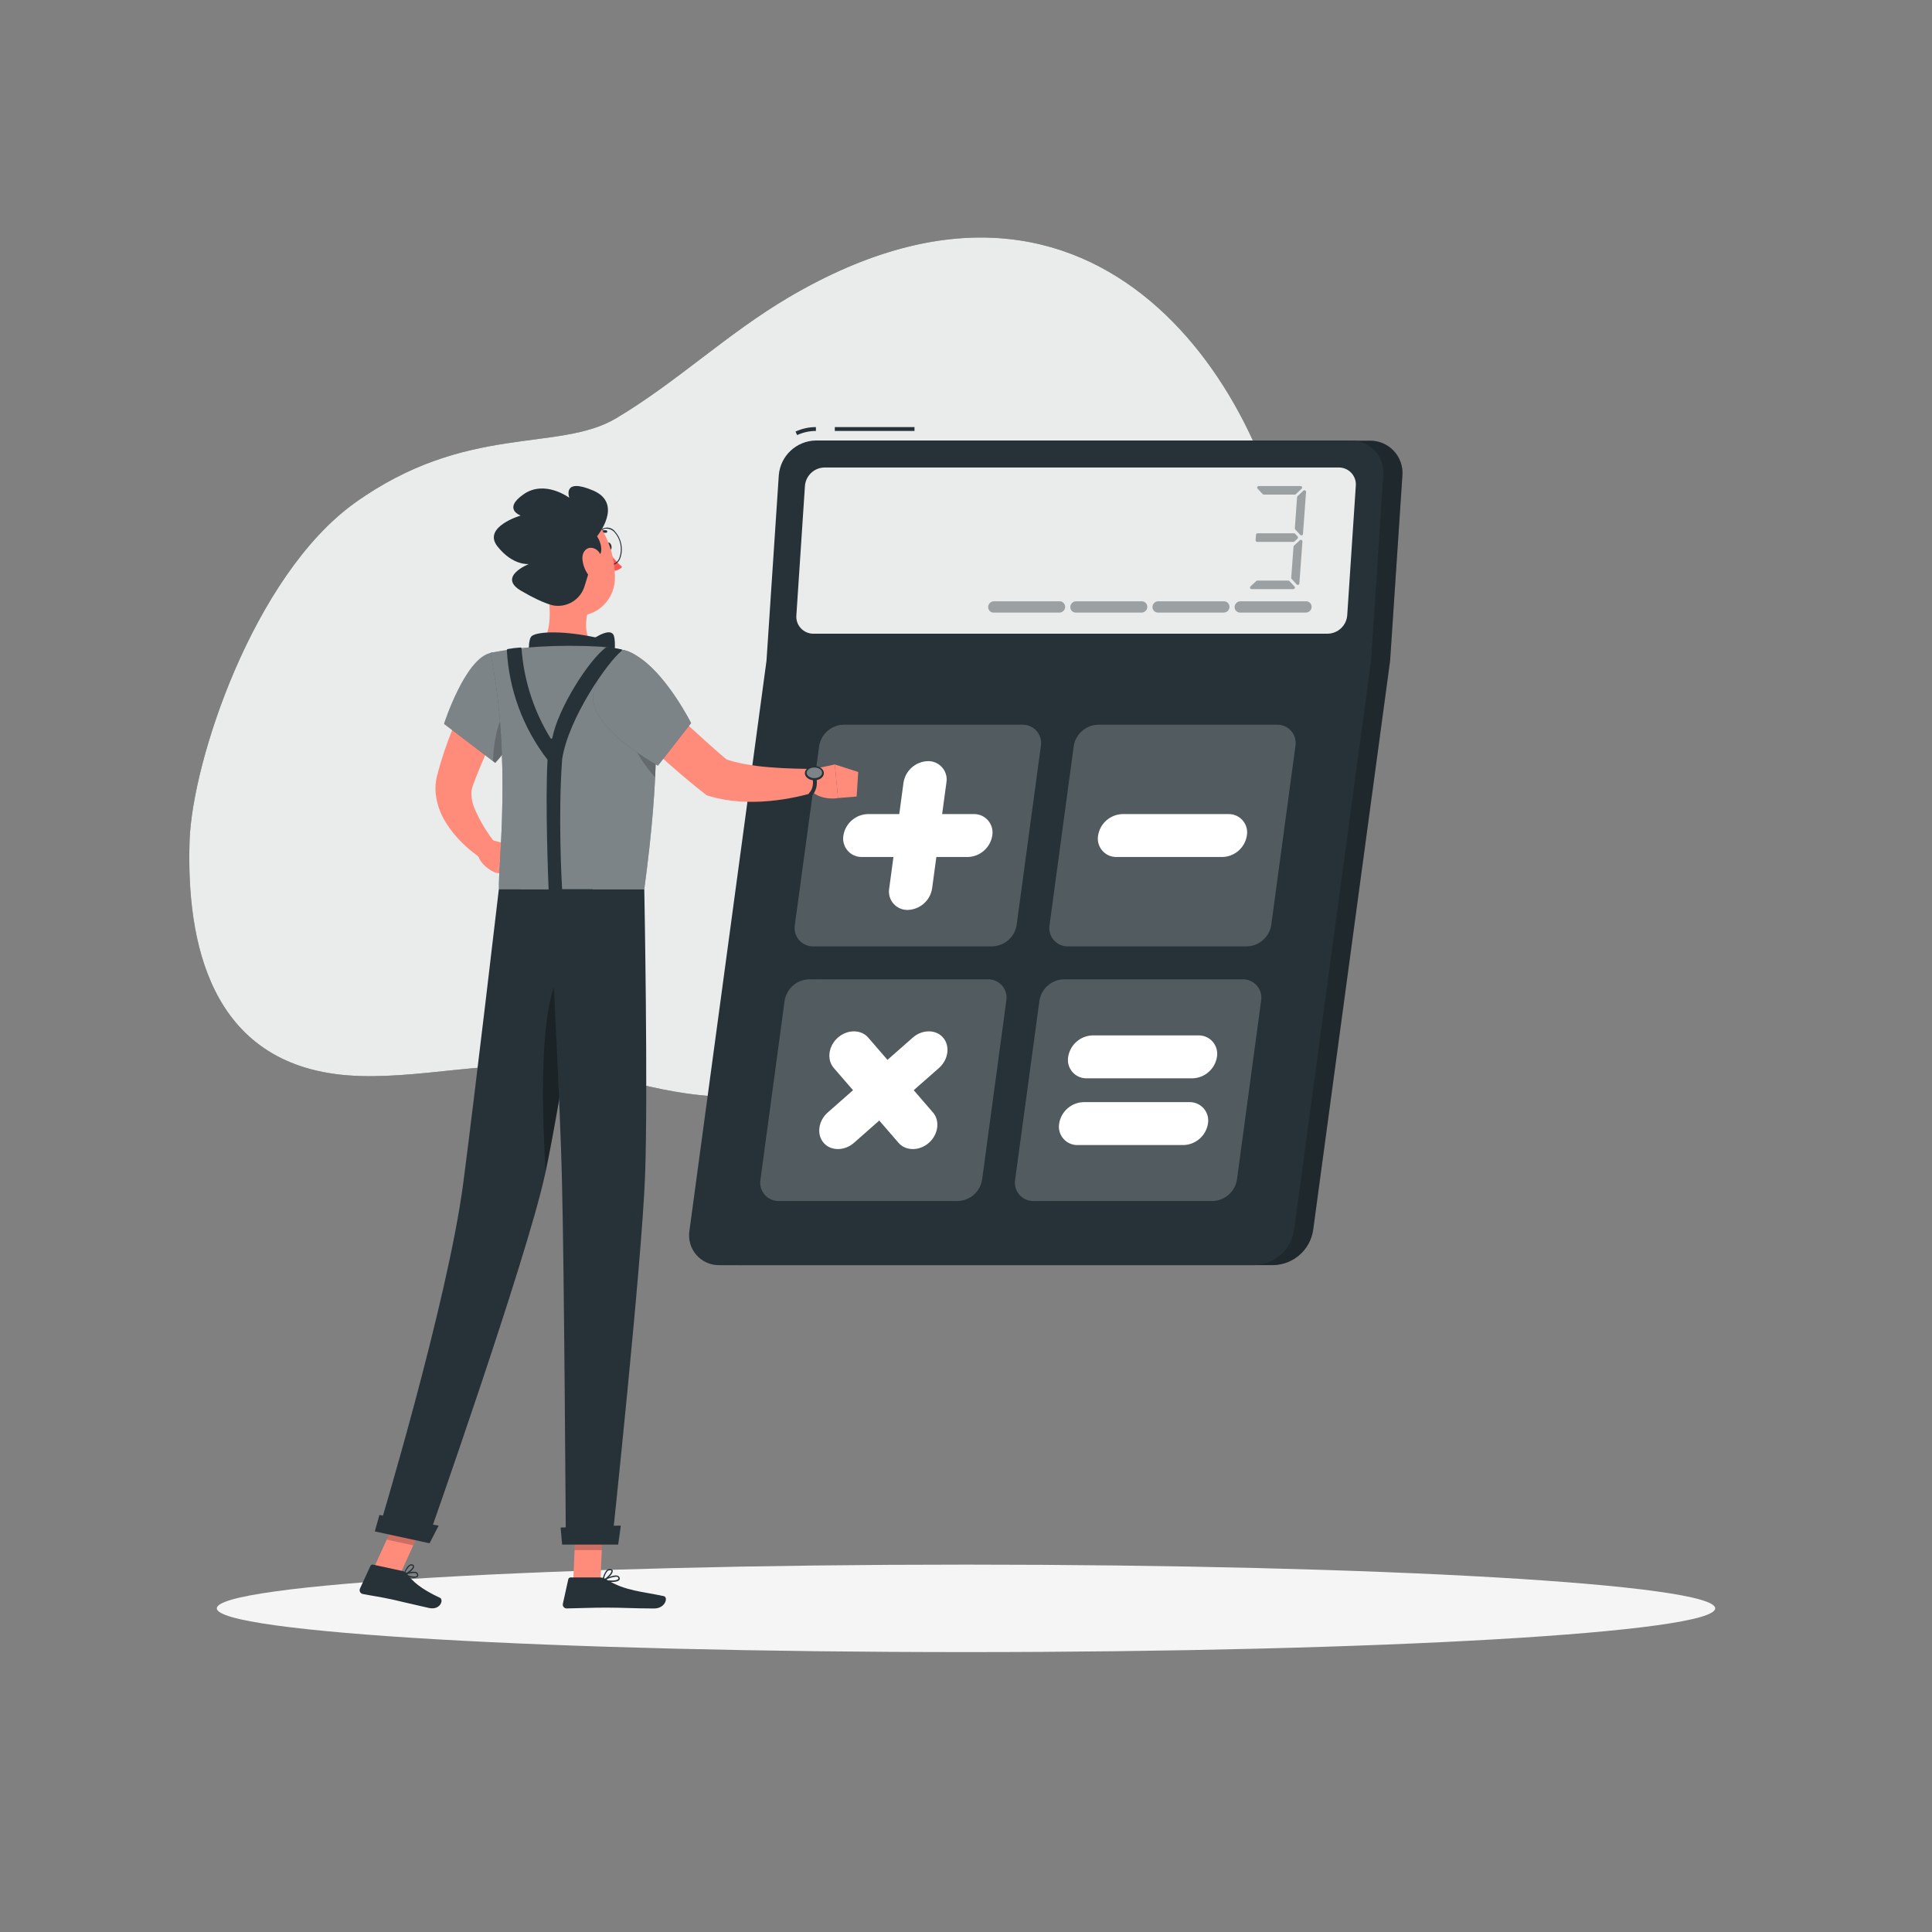<?xml version="1.0" encoding="UTF-8"?>
<svg xmlns="http://www.w3.org/2000/svg" xmlns:xlink="http://www.w3.org/1999/xlink" width="350px" height="350px" viewBox="0 0 350 350" version="1.1">
<rect x="0" y="0" width="350" height="350" fill="#808080" stroke="none"/>
<defs>
<filter id="alpha" filterUnits="objectBoundingBox" x="0%" y="0%" width="100%" height="100%">
  <feColorMatrix type="matrix" in="SourceGraphic" values="0 0 0 0 1 0 0 0 0 1 0 0 0 0 1 0 0 0 1 0"/>
</filter>
<mask id="mask0">
  <g filter="url(#alpha)">
<rect x="0" y="0" width="350" height="350" style="fill:rgb(0%,0%,0%);fill-opacity:0.902;stroke:none;"/>
  </g>
</mask>
<clipPath id="clip1">
  <rect x="0" y="0" width="350" height="350"/>
</clipPath>
<g id="surface5" clip-path="url(#clip1)">
<path style=" stroke:none;fill-rule:nonzero;fill:rgb(100%,100%,100%);fill-opacity:1;" d="M 34.344 152.355 C 33.762 170.43 37.906 192.828 62.965 194.805 C 75.516 195.781 89.426 191.66 101.922 193.5 C 115.219 195.477 123.977 200.117 139.797 198.262 C 201.25 191.035 237.883 138.941 233.668 102.828 C 230.168 72.961 200.023 20.273 142.945 53.828 C 131.699 60.445 122.723 69.145 111.645 75.762 C 101.145 82.02 84.484 76.594 64.203 91.16 C 45.887 104.379 34.805 137.957 34.344 152.355 Z M 34.344 152.355 "/>
</g>
<mask id="mask1">
  <g filter="url(#alpha)">
<rect x="0" y="0" width="350" height="350" style="fill:rgb(0%,0%,0%);fill-opacity:0.2;stroke:none;"/>
  </g>
</mask>
<clipPath id="clip2">
  <rect x="0" y="0" width="350" height="350"/>
</clipPath>
<g id="surface8" clip-path="url(#clip2)">
<path style=" stroke:none;fill-rule:nonzero;fill:rgb(0%,0%,0%);fill-opacity:1;" d="M 254.059 86.137 C 254.188 84.5 253.625 82.883 252.5 81.684 C 251.379 80.484 249.805 79.812 248.164 79.836 L 151.262 79.836 C 147.73 79.887 144.816 82.613 144.535 86.137 L 142.309 119.699 L 128.359 222.887 C 128.082 224.477 128.535 226.109 129.594 227.328 C 130.648 228.551 132.199 229.23 133.812 229.188 L 230.719 229.188 C 234.316 229.09 237.328 226.441 237.883 222.887 L 251.832 119.699 Z M 254.059 86.137 "/>
</g>
<mask id="mask2">
  <g filter="url(#alpha)">
<rect x="0" y="0" width="350" height="350" style="fill:rgb(0%,0%,0%);fill-opacity:0.902;stroke:none;"/>
  </g>
</mask>
<clipPath id="clip3">
  <rect x="0" y="0" width="350" height="350"/>
</clipPath>
<g id="surface11" clip-path="url(#clip3)">
<path style=" stroke:none;fill-rule:nonzero;fill:rgb(100%,100%,100%);fill-opacity:1;" d="M 144.27 111.48 L 145.824 88.012 C 145.973 86.156 147.508 84.719 149.367 84.691 L 242.516 84.691 C 243.379 84.68 244.211 85.035 244.801 85.664 C 245.391 86.297 245.688 87.148 245.617 88.012 L 244.062 111.48 C 243.91 113.336 242.379 114.77 240.52 114.801 L 147.371 114.801 C 146.508 114.812 145.68 114.457 145.09 113.824 C 144.496 113.195 144.199 112.344 144.27 111.48 Z M 144.27 111.48 "/>
</g>
<mask id="mask3">
  <g filter="url(#alpha)">
<rect x="0" y="0" width="350" height="350" style="fill:rgb(0%,0%,0%);fill-opacity:0.4;stroke:none;"/>
  </g>
</mask>
<clipPath id="clip4">
  <rect x="0" y="0" width="350" height="350"/>
</clipPath>
<g id="surface14" clip-path="url(#clip4)">
<path style=" stroke:none;fill-rule:nonzero;fill:rgb(14.902%,19.608%,21.961%);fill-opacity:1;" d="M 235.801 88.535 L 234.746 89.523 C 234.691 89.574 234.621 89.602 234.551 89.602 L 228.949 89.602 C 228.867 89.602 228.793 89.57 228.738 89.508 L 227.828 88.527 C 227.75 88.445 227.73 88.324 227.777 88.219 C 227.82 88.113 227.926 88.047 228.039 88.047 L 235.621 88.047 C 235.734 88.047 235.84 88.121 235.879 88.227 C 235.918 88.336 235.891 88.461 235.801 88.535 Z M 235.801 88.535 "/>
<path style=" stroke:none;fill-rule:nonzero;fill:rgb(14.902%,19.608%,21.961%);fill-opacity:1;" d="M 234.316 106.73 L 226.738 106.73 C 226.617 106.73 226.512 106.656 226.469 106.547 C 226.426 106.438 226.453 106.312 226.539 106.23 L 227.59 105.254 C 227.645 105.203 227.715 105.176 227.785 105.176 L 233.387 105.176 C 233.469 105.172 233.547 105.211 233.598 105.273 L 234.516 106.254 C 234.586 106.336 234.605 106.449 234.562 106.551 C 234.523 106.652 234.426 106.723 234.316 106.73 Z M 234.316 106.73 "/>
<path style=" stroke:none;fill-rule:nonzero;fill:rgb(14.902%,19.608%,21.961%);fill-opacity:1;" d="M 235.055 97.578 L 234.516 98.09 C 234.461 98.141 234.391 98.168 234.316 98.168 L 227.746 98.168 C 227.668 98.168 227.594 98.133 227.539 98.074 C 227.484 98.016 227.461 97.938 227.465 97.859 L 227.535 96.871 C 227.547 96.723 227.672 96.605 227.82 96.605 L 234.414 96.605 C 234.496 96.605 234.57 96.641 234.625 96.699 L 235.074 97.18 C 235.125 97.238 235.152 97.309 235.148 97.387 C 235.145 97.461 235.109 97.531 235.055 97.578 Z M 235.055 97.578 "/>
<path style=" stroke:none;fill-rule:nonzero;fill:rgb(14.902%,19.608%,21.961%);fill-opacity:1;" d="M 235.949 98.117 L 235.395 105.699 C 235.387 105.812 235.309 105.91 235.203 105.945 C 235.094 105.98 234.977 105.953 234.898 105.867 L 233.996 104.887 C 233.941 104.828 233.914 104.75 233.918 104.672 L 234.332 99.035 C 234.336 98.965 234.367 98.895 234.422 98.848 L 235.473 97.867 C 235.562 97.785 235.691 97.77 235.801 97.828 C 235.906 97.883 235.965 98 235.949 98.117 Z M 235.949 98.117 "/>
<path style=" stroke:none;fill-rule:nonzero;fill:rgb(14.902%,19.608%,21.961%);fill-opacity:1;" d="M 236.602 89.125 L 236.047 96.727 C 236.039 96.84 235.965 96.938 235.855 96.977 C 235.746 97.016 235.629 96.984 235.551 96.902 L 234.641 95.914 C 234.59 95.855 234.562 95.781 234.57 95.703 L 234.977 90.07 C 234.984 89.996 235.016 89.93 235.066 89.879 L 236.117 88.895 C 236.203 88.812 236.332 88.793 236.438 88.844 C 236.543 88.895 236.609 89.004 236.602 89.125 Z M 236.602 89.125 "/>
</g>
<mask id="mask4">
  <g filter="url(#alpha)">
<rect x="0" y="0" width="350" height="350" style="fill:rgb(0%,0%,0%);fill-opacity:0.4;stroke:none;"/>
  </g>
</mask>
<clipPath id="clip5">
  <rect x="0" y="0" width="350" height="350"/>
</clipPath>
<g id="surface17" clip-path="url(#clip5)">
<path style=" stroke:none;fill-rule:nonzero;fill:rgb(14.902%,19.608%,21.961%);fill-opacity:1;" d="M 223.664 109.898 C 223.711 109.359 224.156 108.938 224.699 108.926 L 236.602 108.926 C 236.883 108.926 237.152 109.039 237.344 109.242 C 237.535 109.449 237.633 109.723 237.613 110.004 C 237.57 110.551 237.117 110.969 236.57 110.977 L 224.699 110.977 C 224.414 110.992 224.137 110.879 223.938 110.672 C 223.738 110.469 223.641 110.184 223.664 109.898 Z M 223.664 109.898 "/>
</g>
<mask id="mask5">
  <g filter="url(#alpha)">
<rect x="0" y="0" width="350" height="350" style="fill:rgb(0%,0%,0%);fill-opacity:0.4;stroke:none;"/>
  </g>
</mask>
<clipPath id="clip6">
  <rect x="0" y="0" width="350" height="350"/>
</clipPath>
<g id="surface20" clip-path="url(#clip6)">
<path style=" stroke:none;fill-rule:nonzero;fill:rgb(14.902%,19.608%,21.961%);fill-opacity:1;" d="M 208.781 109.898 C 208.828 109.359 209.273 108.938 209.816 108.926 L 221.719 108.926 C 222 108.926 222.27 109.039 222.461 109.242 C 222.652 109.449 222.754 109.723 222.734 110.004 C 222.688 110.551 222.234 110.969 221.691 110.977 L 209.789 110.977 C 209.508 110.984 209.238 110.867 209.047 110.664 C 208.855 110.457 208.758 110.18 208.781 109.898 Z M 208.781 109.898 "/>
</g>
<mask id="mask6">
  <g filter="url(#alpha)">
<rect x="0" y="0" width="350" height="350" style="fill:rgb(0%,0%,0%);fill-opacity:0.4;stroke:none;"/>
  </g>
</mask>
<clipPath id="clip7">
  <rect x="0" y="0" width="350" height="350"/>
</clipPath>
<g id="surface23" clip-path="url(#clip7)">
<path style=" stroke:none;fill-rule:nonzero;fill:rgb(14.902%,19.608%,21.961%);fill-opacity:1;" d="M 193.898 109.898 C 193.945 109.359 194.395 108.938 194.938 108.926 L 206.836 108.926 C 207.117 108.926 207.383 109.043 207.574 109.246 C 207.766 109.449 207.863 109.727 207.844 110.004 C 207.801 110.551 207.348 110.973 206.801 110.977 L 194.902 110.977 C 194.621 110.98 194.352 110.867 194.16 110.66 C 193.973 110.457 193.875 110.18 193.898 109.898 Z M 193.898 109.898 "/>
</g>
<mask id="mask7">
  <g filter="url(#alpha)">
<rect x="0" y="0" width="350" height="350" style="fill:rgb(0%,0%,0%);fill-opacity:0.4;stroke:none;"/>
  </g>
</mask>
<clipPath id="clip8">
  <rect x="0" y="0" width="350" height="350"/>
</clipPath>
<g id="surface26" clip-path="url(#clip8)">
<path style=" stroke:none;fill-rule:nonzero;fill:rgb(14.902%,19.608%,21.961%);fill-opacity:1;" d="M 179.02 109.898 C 179.062 109.359 179.512 108.938 180.055 108.926 L 191.953 108.926 C 192.234 108.926 192.5 109.043 192.691 109.246 C 192.883 109.449 192.98 109.727 192.961 110.004 C 192.918 110.551 192.465 110.973 191.918 110.977 L 180.02 110.977 C 179.738 110.98 179.469 110.867 179.281 110.66 C 179.09 110.457 178.996 110.18 179.02 109.898 Z M 179.02 109.898 "/>
</g>
<mask id="mask8">
  <g filter="url(#alpha)">
<rect x="0" y="0" width="350" height="350" style="fill:rgb(0%,0%,0%);fill-opacity:0.102;stroke:none;"/>
  </g>
</mask>
<clipPath id="clip9">
  <rect x="0" y="0" width="350" height="350"/>
</clipPath>
<g id="surface29" clip-path="url(#clip9)">
<path style=" stroke:none;fill-rule:nonzero;fill:rgb(14.902%,19.608%,21.961%);fill-opacity:1;" d="M 146.152 167.559 L 150.535 135.172 C 150.871 132.98 152.73 131.344 154.945 131.285 L 187.336 131.285 C 188.328 131.258 189.285 131.68 189.934 132.43 C 190.586 133.184 190.863 134.188 190.695 135.172 L 186.312 167.559 C 185.977 169.75 184.125 171.383 181.91 171.445 L 149.512 171.445 C 148.52 171.473 147.562 171.051 146.914 170.297 C 146.262 169.543 145.984 168.539 146.152 167.559 Z M 146.152 167.559 "/>
</g>
<mask id="mask9">
  <g filter="url(#alpha)">
<rect x="0" y="0" width="350" height="350" style="fill:rgb(0%,0%,0%);fill-opacity:0.102;stroke:none;"/>
  </g>
</mask>
<clipPath id="clip10">
  <rect x="0" y="0" width="350" height="350"/>
</clipPath>
<g id="surface32" clip-path="url(#clip10)">
<path style=" stroke:none;fill-rule:nonzero;fill:rgb(14.902%,19.608%,21.961%);fill-opacity:1;" d="M 192.297 167.559 L 196.699 135.172 C 197.039 132.98 198.895 131.344 201.109 131.285 L 233.5 131.285 C 234.496 131.254 235.449 131.676 236.102 132.43 C 236.754 133.184 237.031 134.188 236.859 135.172 L 232.484 167.559 C 232.145 169.75 230.289 171.383 228.074 171.445 L 195.648 171.445 C 194.656 171.473 193.699 171.051 193.051 170.297 C 192.402 169.543 192.125 168.539 192.297 167.559 Z M 192.297 167.559 "/>
</g>
<mask id="mask10">
  <g filter="url(#alpha)">
<rect x="0" y="0" width="350" height="350" style="fill:rgb(0%,0%,0%);fill-opacity:0.102;stroke:none;"/>
  </g>
</mask>
<clipPath id="clip11">
  <rect x="0" y="0" width="350" height="350"/>
</clipPath>
<g id="surface35" clip-path="url(#clip11)">
<path style=" stroke:none;fill-rule:nonzero;fill:rgb(14.902%,19.608%,21.961%);fill-opacity:1;" d="M 139.914 213.703 L 144.297 181.301 C 144.637 179.109 146.492 177.477 148.707 177.414 L 181.098 177.414 C 182.094 177.387 183.047 177.809 183.699 178.562 C 184.348 179.312 184.629 180.32 184.457 181.301 L 180.074 213.695 C 179.738 215.883 177.883 217.516 175.672 217.574 L 143.277 217.574 C 142.285 217.602 141.332 217.18 140.684 216.434 C 140.031 215.684 139.75 214.68 139.914 213.703 Z M 139.914 213.703 "/>
</g>
<mask id="mask11">
  <g filter="url(#alpha)">
<rect x="0" y="0" width="350" height="350" style="fill:rgb(0%,0%,0%);fill-opacity:0.102;stroke:none;"/>
  </g>
</mask>
<clipPath id="clip12">
  <rect x="0" y="0" width="350" height="350"/>
</clipPath>
<g id="surface38" clip-path="url(#clip12)">
<path style=" stroke:none;fill-rule:nonzero;fill:rgb(14.902%,19.608%,21.961%);fill-opacity:1;" d="M 186.059 213.703 L 190.434 181.301 C 190.773 179.109 192.629 177.477 194.844 177.414 L 227.234 177.414 C 228.23 177.387 229.184 177.809 229.836 178.562 C 230.484 179.312 230.766 180.32 230.594 181.301 L 226.219 213.695 C 225.875 215.883 224.023 217.512 221.809 217.574 L 189.414 217.574 C 188.422 217.602 187.469 217.184 186.82 216.434 C 186.172 215.684 185.891 214.68 186.059 213.703 Z M 186.059 213.703 "/>
</g>
<mask id="mask12">
  <g filter="url(#alpha)">
<rect x="0" y="0" width="350" height="350" style="fill:rgb(0%,0%,0%);fill-opacity:0.2;stroke:none;"/>
  </g>
</mask>
<clipPath id="clip13">
  <rect x="0" y="0" width="350" height="350"/>
</clipPath>
<g id="surface41" clip-path="url(#clip13)">
<path style=" stroke:none;fill-rule:nonzero;fill:rgb(100%,100%,100%);fill-opacity:1;" d="M 143.996 167.559 L 148.398 135.172 C 148.738 132.98 150.594 131.344 152.809 131.285 L 185.199 131.285 C 186.195 131.258 187.148 131.68 187.801 132.43 C 188.449 133.184 188.73 134.188 188.559 135.172 L 184.176 167.559 C 183.844 169.75 181.988 171.383 179.773 171.445 L 147.355 171.445 C 146.363 171.473 145.406 171.051 144.758 170.297 C 144.105 169.543 143.828 168.539 143.996 167.559 Z M 143.996 167.559 "/>
</g>
<mask id="mask13">
  <g filter="url(#alpha)">
<rect x="0" y="0" width="350" height="350" style="fill:rgb(0%,0%,0%);fill-opacity:0.2;stroke:none;"/>
  </g>
</mask>
<clipPath id="clip14">
  <rect x="0" y="0" width="350" height="350"/>
</clipPath>
<g id="surface44" clip-path="url(#clip14)">
<path style=" stroke:none;fill-rule:nonzero;fill:rgb(100%,100%,100%);fill-opacity:1;" d="M 190.141 167.559 L 194.516 135.172 C 194.855 132.98 196.711 131.344 198.926 131.285 L 231.316 131.285 C 232.312 131.254 233.266 131.676 233.918 132.43 C 234.57 133.184 234.848 134.188 234.676 135.172 L 230.301 167.559 C 229.961 169.75 228.105 171.383 225.891 171.445 L 193.492 171.445 C 192.5 171.473 191.547 171.051 190.895 170.297 C 190.246 169.543 189.969 168.539 190.141 167.559 Z M 190.141 167.559 "/>
</g>
<mask id="mask14">
  <g filter="url(#alpha)">
<rect x="0" y="0" width="350" height="350" style="fill:rgb(0%,0%,0%);fill-opacity:0.2;stroke:none;"/>
  </g>
</mask>
<clipPath id="clip15">
  <rect x="0" y="0" width="350" height="350"/>
</clipPath>
<g id="surface47" clip-path="url(#clip15)">
<path style=" stroke:none;fill-rule:nonzero;fill:rgb(100%,100%,100%);fill-opacity:1;" d="M 137.762 213.703 L 142.141 181.301 C 142.48 179.109 144.336 177.477 146.551 177.414 L 178.941 177.414 C 179.938 177.387 180.891 177.809 181.543 178.562 C 182.191 179.312 182.473 180.32 182.301 181.301 L 177.918 213.695 C 177.582 215.883 175.727 217.516 173.516 217.574 L 141.121 217.574 C 140.129 217.602 139.176 217.18 138.527 216.434 C 137.875 215.684 137.594 214.68 137.762 213.703 Z M 137.762 213.703 "/>
</g>
<mask id="mask15">
  <g filter="url(#alpha)">
<rect x="0" y="0" width="350" height="350" style="fill:rgb(0%,0%,0%);fill-opacity:0.2;stroke:none;"/>
  </g>
</mask>
<clipPath id="clip16">
  <rect x="0" y="0" width="350" height="350"/>
</clipPath>
<g id="surface50" clip-path="url(#clip16)">
<path style=" stroke:none;fill-rule:nonzero;fill:rgb(100%,100%,100%);fill-opacity:1;" d="M 183.902 213.703 L 188.301 181.301 C 188.641 179.109 190.496 177.477 192.711 177.414 L 225.098 177.414 C 226.094 177.387 227.047 177.809 227.699 178.562 C 228.352 179.312 228.629 180.32 228.461 181.301 L 224.086 213.695 C 223.742 215.883 221.887 217.512 219.676 217.574 L 187.258 217.574 C 186.266 217.602 185.312 217.184 184.664 216.434 C 184.016 215.684 183.734 214.68 183.902 213.703 Z M 183.902 213.703 "/>
</g>
<mask id="mask16">
  <g filter="url(#alpha)">
<rect x="0" y="0" width="350" height="350" style="fill:rgb(0%,0%,0%);fill-opacity:0.4;stroke:none;"/>
  </g>
</mask>
<clipPath id="clip17">
  <rect x="0" y="0" width="350" height="350"/>
</clipPath>
<g id="surface53" clip-path="url(#clip17)">
<path style=" stroke:none;fill-rule:nonzero;fill:rgb(100%,100%,100%);fill-opacity:1;" d="M 88.844 118.301 C 84.23 119.355 80.445 131.137 80.445 131.137 L 89.711 138.199 C 92.105 135.645 93.797 132.508 94.613 129.102 C 96.195 122.914 93.562 117.207 88.844 118.301 Z M 88.844 118.301 "/>
</g>
<mask id="mask17">
  <g filter="url(#alpha)">
<rect x="0" y="0" width="350" height="350" style="fill:rgb(0%,0%,0%);fill-opacity:0.2;stroke:none;"/>
  </g>
</mask>
<clipPath id="clip18">
  <rect x="0" y="0" width="350" height="350"/>
</clipPath>
<g id="surface56" clip-path="url(#clip18)">
<path style=" stroke:none;fill-rule:nonzero;fill:rgb(0%,0%,0%);fill-opacity:1;" d="M 92.801 126.953 C 90.293 129.43 89.473 133.953 89.301 137.871 L 89.711 138.188 C 92.105 135.629 93.793 132.492 94.613 129.086 C 94.703 128.723 94.785 128.387 94.852 127.988 Z M 92.801 126.953 "/>
</g>
<mask id="mask18">
  <g filter="url(#alpha)">
<rect x="0" y="0" width="350" height="350" style="fill:rgb(0%,0%,0%);fill-opacity:0.4;stroke:none;"/>
  </g>
</mask>
<clipPath id="clip19">
  <rect x="0" y="0" width="350" height="350"/>
</clipPath>
<g id="surface59" clip-path="url(#clip19)">
<path style=" stroke:none;fill-rule:nonzero;fill:rgb(100%,100%,100%);fill-opacity:1;" d="M 118.008 123.199 C 119.016 128.52 119.645 139.445 116.719 161.078 L 90.383 161.078 C 90.203 157.039 92.742 137.312 88.844 118.266 C 91.758 117.707 94.703 117.332 97.664 117.152 C 101.395 116.938 105.133 116.938 108.863 117.152 C 110.098 117.266 111.309 117.445 112.363 117.637 C 115.215 118.145 117.457 120.355 118.008 123.199 Z M 118.008 123.199 "/>
</g>
<mask id="mask19">
  <g filter="url(#alpha)">
<rect x="0" y="0" width="350" height="350" style="fill:rgb(0%,0%,0%);fill-opacity:0.2;stroke:none;"/>
  </g>
</mask>
<clipPath id="clip20">
  <rect x="0" y="0" width="350" height="350"/>
</clipPath>
<g id="surface62" clip-path="url(#clip20)">
<path style=" stroke:none;fill-rule:nonzero;fill:rgb(0%,0%,0%);fill-opacity:1;" d="M 113.973 131.09 L 118.734 129.949 C 118.883 132.832 118.895 136.402 118.68 140.82 C 116.488 138.328 113.695 134.434 113.973 131.09 Z M 113.973 131.09 "/>
</g>
<mask id="mask20">
  <g filter="url(#alpha)">
<rect x="0" y="0" width="350" height="350" style="fill:rgb(0%,0%,0%);fill-opacity:0.2;stroke:none;"/>
  </g>
</mask>
<clipPath id="clip21">
  <rect x="0" y="0" width="350" height="350"/>
</clipPath>
<g id="surface65" clip-path="url(#clip21)">
<path style=" stroke:none;fill-rule:nonzero;fill:rgb(0%,0%,0%);fill-opacity:1;" d="M 109.27 274.938 L 109.02 280.82 L 104.09 280.82 L 104.344 274.938 Z M 109.27 274.938 "/>
</g>
<mask id="mask21">
  <g filter="url(#alpha)">
<rect x="0" y="0" width="350" height="350" style="fill:rgb(0%,0%,0%);fill-opacity:0.2;stroke:none;"/>
  </g>
</mask>
<clipPath id="clip22">
  <rect x="0" y="0" width="350" height="350"/>
</clipPath>
<g id="surface68" clip-path="url(#clip22)">
<path style=" stroke:none;fill-rule:nonzero;fill:rgb(0%,0%,0%);fill-opacity:1;" d="M 72.547 273.441 L 77.363 274.484 L 74.863 279.957 L 70.055 278.914 Z M 72.547 273.441 "/>
</g>
<mask id="mask22">
  <g filter="url(#alpha)">
<rect x="0" y="0" width="350" height="350" style="fill:rgb(0%,0%,0%);fill-opacity:0.302;stroke:none;"/>
  </g>
</mask>
<clipPath id="clip23">
  <rect x="0" y="0" width="350" height="350"/>
</clipPath>
<g id="surface71" clip-path="url(#clip23)">
<path style=" stroke:none;fill-rule:nonzero;fill:rgb(0%,0%,0%);fill-opacity:1;" d="M 103.844 174.504 C 97.383 175.77 98.07 199.863 98.848 212.262 C 100.711 203.496 103.438 186.641 105.301 174.68 C 104.852 174.457 104.336 174.395 103.844 174.504 Z M 103.844 174.504 "/>
</g>
<mask id="mask23">
  <g filter="url(#alpha)">
<rect x="0" y="0" width="350" height="350" style="fill:rgb(0%,0%,0%);fill-opacity:0.4;stroke:none;"/>
  </g>
</mask>
<clipPath id="clip24">
  <rect x="0" y="0" width="350" height="350"/>
</clipPath>
<g id="surface74" clip-path="url(#clip24)">
<path style=" stroke:none;fill-rule:nonzero;fill:rgb(100%,100%,100%);fill-opacity:1;" d="M 107.688 124.84 C 105.32 131.199 119.195 138.699 119.195 138.699 L 125.203 130.996 C 125.203 130.996 121.191 123.023 116.277 119.426 C 110.199 114.969 109.48 119.992 107.688 124.84 Z M 107.688 124.84 "/>
</g>
<mask id="mask24">
  <g filter="url(#alpha)">
<rect x="0" y="0" width="350" height="350" style="fill:rgb(0%,0%,0%);fill-opacity:0.4;stroke:none;"/>
  </g>
</mask>
<clipPath id="clip25">
  <rect x="0" y="0" width="350" height="350"/>
</clipPath>
<g id="surface77" clip-path="url(#clip25)">
<path style=" stroke:none;fill-rule:nonzero;fill:rgb(100%,100%,100%);fill-opacity:1;" d="M 148.934 140 C 148.934 140.531 148.309 140.961 147.531 140.961 C 146.754 140.961 146.133 140.531 146.133 140 C 146.133 139.469 146.754 139.047 147.531 139.047 C 148.309 139.047 148.934 139.445 148.934 140 Z M 148.934 140 "/>
</g>
</defs>
<g id="surface1">
<path style=" stroke:none;fill-rule:nonzero;fill:rgb(14.902%,19.608%,21.961%);fill-opacity:1;" d="M 34.344 152.355 C 33.762 170.43 37.906 192.828 62.965 194.805 C 75.516 195.781 89.426 191.66 101.922 193.5 C 115.219 195.477 123.977 200.117 139.797 198.262 C 201.25 191.035 237.883 138.941 233.668 102.828 C 230.168 72.961 200.023 20.273 142.945 53.828 C 131.699 60.445 122.723 69.145 111.645 75.762 C 101.145 82.02 84.484 76.594 64.203 91.16 C 45.887 104.379 34.805 137.957 34.344 152.355 Z M 34.344 152.355 "/>
<use xlink:href="#surface5" mask="url(#mask0)"/>
<path style=" stroke:none;fill-rule:nonzero;fill:rgb(96.078%,96.078%,96.078%);fill-opacity:1;" d="M 310.723 291.367 C 310.723 286.992 249.957 283.445 175 283.445 C 100.043 283.445 39.277 286.992 39.277 291.367 C 39.277 295.746 100.043 299.293 175 299.293 C 249.957 299.293 310.723 295.746 310.723 291.367 Z M 310.723 291.367 "/>
<path style=" stroke:none;fill-rule:nonzero;fill:rgb(14.902%,19.608%,21.961%);fill-opacity:1;" d="M 254.059 86.137 C 254.188 84.5 253.625 82.883 252.5 81.684 C 251.379 80.484 249.805 79.812 248.164 79.836 L 151.262 79.836 C 147.73 79.887 144.816 82.613 144.535 86.137 L 142.309 119.699 L 128.359 222.887 C 128.082 224.477 128.535 226.109 129.594 227.328 C 130.648 228.551 132.199 229.23 133.812 229.188 L 230.719 229.188 C 234.316 229.09 237.328 226.441 237.883 222.887 L 251.832 119.699 Z M 254.059 86.137 "/>
<use xlink:href="#surface8" mask="url(#mask1)"/>
<path style=" stroke:none;fill-rule:nonzero;fill:rgb(14.902%,19.608%,21.961%);fill-opacity:1;" d="M 227.27 229.195 L 130.359 229.195 C 128.746 229.234 127.199 228.555 126.145 227.332 C 125.09 226.113 124.637 224.484 124.906 222.895 L 138.859 119.699 L 248.383 119.699 L 234.43 222.887 C 233.879 226.441 230.867 229.098 227.27 229.195 Z M 227.27 229.195 "/>
<path style=" stroke:none;fill-rule:nonzero;fill:rgb(14.902%,19.608%,21.961%);fill-opacity:1;" d="M 151.234 77.371 L 165.668 77.371 L 165.668 78.07 L 151.234 78.07 Z M 151.234 77.371 "/>
<path style=" stroke:none;fill-rule:nonzero;fill:rgb(14.902%,19.608%,21.961%);fill-opacity:1;" d="M 144.41 78.82 L 144.117 78.184 C 145.273 77.648 146.535 77.371 147.812 77.371 L 147.812 78.07 C 146.637 78.07 145.477 78.328 144.41 78.82 Z M 144.41 78.82 "/>
<path style=" stroke:none;fill-rule:nonzero;fill:rgb(14.902%,19.608%,21.961%);fill-opacity:1;" d="M 244.719 79.801 L 147.812 79.801 C 144.281 79.852 141.367 82.578 141.086 86.102 L 138.859 119.699 L 248.383 119.699 L 250.602 86.137 C 250.742 84.496 250.184 82.871 249.066 81.664 C 247.945 80.457 246.367 79.781 244.719 79.801 Z M 244.719 79.801 "/>
<use xlink:href="#surface11" mask="url(#mask2)"/>
<use xlink:href="#surface14" mask="url(#mask3)"/>
<use xlink:href="#surface17" mask="url(#mask4)"/>
<use xlink:href="#surface20" mask="url(#mask5)"/>
<use xlink:href="#surface23" mask="url(#mask6)"/>
<use xlink:href="#surface26" mask="url(#mask7)"/>
<use xlink:href="#surface29" mask="url(#mask8)"/>
<use xlink:href="#surface32" mask="url(#mask9)"/>
<use xlink:href="#surface35" mask="url(#mask10)"/>
<use xlink:href="#surface38" mask="url(#mask11)"/>
<path style=" stroke:none;fill-rule:nonzero;fill:rgb(14.902%,19.608%,21.961%);fill-opacity:1;" d="M 143.996 167.559 L 148.398 135.172 C 148.738 132.98 150.594 131.344 152.809 131.285 L 185.199 131.285 C 186.195 131.258 187.148 131.68 187.801 132.43 C 188.449 133.184 188.73 134.188 188.559 135.172 L 184.176 167.559 C 183.844 169.75 181.988 171.383 179.773 171.445 L 147.355 171.445 C 146.363 171.473 145.406 171.051 144.758 170.297 C 144.105 169.543 143.828 168.539 143.996 167.559 Z M 143.996 167.559 "/>
<use xlink:href="#surface41" mask="url(#mask12)"/>
<path style=" stroke:none;fill-rule:nonzero;fill:rgb(14.902%,19.608%,21.961%);fill-opacity:1;" d="M 190.141 167.559 L 194.516 135.172 C 194.855 132.98 196.711 131.344 198.926 131.285 L 231.316 131.285 C 232.312 131.254 233.266 131.676 233.918 132.43 C 234.57 133.184 234.848 134.188 234.676 135.172 L 230.301 167.559 C 229.961 169.75 228.105 171.383 225.891 171.445 L 193.492 171.445 C 192.5 171.473 191.547 171.051 190.895 170.297 C 190.246 169.543 189.969 168.539 190.141 167.559 Z M 190.141 167.559 "/>
<use xlink:href="#surface44" mask="url(#mask13)"/>
<path style=" stroke:none;fill-rule:nonzero;fill:rgb(14.902%,19.608%,21.961%);fill-opacity:1;" d="M 137.762 213.703 L 142.141 181.301 C 142.48 179.109 144.336 177.477 146.551 177.414 L 178.941 177.414 C 179.938 177.387 180.891 177.809 181.543 178.562 C 182.191 179.312 182.473 180.32 182.301 181.301 L 177.918 213.695 C 177.582 215.883 175.727 217.516 173.516 217.574 L 141.121 217.574 C 140.129 217.602 139.176 217.18 138.527 216.434 C 137.875 215.684 137.594 214.68 137.762 213.703 Z M 137.762 213.703 "/>
<use xlink:href="#surface47" mask="url(#mask14)"/>
<path style=" stroke:none;fill-rule:nonzero;fill:rgb(14.902%,19.608%,21.961%);fill-opacity:1;" d="M 183.902 213.703 L 188.301 181.301 C 188.641 179.109 190.496 177.477 192.711 177.414 L 225.098 177.414 C 226.094 177.387 227.047 177.809 227.699 178.562 C 228.352 179.312 228.629 180.32 228.461 181.301 L 224.086 213.695 C 223.742 215.883 221.887 217.512 219.676 217.574 L 187.258 217.574 C 186.266 217.602 185.312 217.184 184.664 216.434 C 184.016 215.684 183.734 214.68 183.902 213.703 Z M 183.902 213.703 "/>
<use xlink:href="#surface50" mask="url(#mask15)"/>
<path style=" stroke:none;fill-rule:nonzero;fill:rgb(100%,100%,100%);fill-opacity:1;" d="M 164.445 164.844 C 163.449 164.863 162.5 164.441 161.848 163.691 C 161.199 162.941 160.918 161.938 161.086 160.957 L 163.68 141.777 C 164.023 139.59 165.875 137.953 168.09 137.887 C 169.086 137.859 170.039 138.285 170.691 139.039 C 171.344 139.789 171.621 140.797 171.449 141.777 L 168.859 160.957 C 168.516 163.148 166.66 164.777 164.445 164.844 Z M 164.445 164.844 "/>
<path style=" stroke:none;fill-rule:nonzero;fill:rgb(100%,100%,100%);fill-opacity:1;" d="M 152.789 151.367 C 153.133 149.176 154.988 147.543 157.207 147.477 L 176.398 147.477 C 177.395 147.453 178.348 147.875 178.996 148.629 C 179.648 149.383 179.926 150.387 179.762 151.367 C 179.414 153.555 177.562 155.188 175.352 155.254 L 156.172 155.254 C 155.172 155.281 154.215 154.863 153.562 154.109 C 152.906 153.359 152.625 152.352 152.789 151.367 Z M 152.789 151.367 "/>
<path style=" stroke:none;fill-rule:nonzero;fill:rgb(100%,100%,100%);fill-opacity:1;" d="M 149.211 207.031 C 147.902 205.52 148.238 203.051 149.953 201.535 L 165.355 187.973 C 167.07 186.461 169.555 186.461 170.848 187.973 C 172.156 189.484 171.82 191.961 170.105 193.473 L 154.707 207.031 C 152.992 208.543 150.5 208.543 149.211 207.031 Z M 149.211 207.031 "/>
<path style=" stroke:none;fill-rule:nonzero;fill:rgb(100%,100%,100%);fill-opacity:1;" d="M 151.789 187.973 C 153.504 186.461 155.988 186.461 157.289 187.973 L 169.016 201.535 C 170.324 203.051 169.988 205.52 168.273 207.031 C 166.559 208.543 164.074 208.543 162.777 207.031 L 151.047 193.473 C 149.738 191.961 150.074 189.484 151.789 187.973 Z M 151.789 187.973 "/>
<path style=" stroke:none;fill-rule:nonzero;fill:rgb(100%,100%,100%);fill-opacity:1;" d="M 198.926 151.367 C 199.273 149.176 201.125 147.543 203.344 147.477 L 222.523 147.477 C 223.52 147.449 224.473 147.875 225.125 148.629 C 225.773 149.383 226.055 150.387 225.883 151.367 C 225.539 153.555 223.688 155.188 221.473 155.254 L 202.301 155.254 C 201.305 155.281 200.348 154.859 199.695 154.105 C 199.043 153.355 198.762 152.352 198.926 151.367 Z M 198.926 151.367 "/>
<path style=" stroke:none;fill-rule:nonzero;fill:rgb(100%,100%,100%);fill-opacity:1;" d="M 193.508 191.457 C 193.855 189.27 195.711 187.637 197.926 187.57 L 217.105 187.57 C 218.098 187.551 219.051 187.973 219.699 188.723 C 220.348 189.477 220.629 190.477 220.465 191.457 C 220.121 193.645 218.27 195.281 216.055 195.348 L 196.867 195.348 C 195.875 195.371 194.922 194.949 194.27 194.195 C 193.621 193.441 193.34 192.438 193.508 191.457 Z M 193.508 191.457 "/>
<path style=" stroke:none;fill-rule:nonzero;fill:rgb(100%,100%,100%);fill-opacity:1;" d="M 191.879 203.547 C 192.223 201.359 194.074 199.727 196.285 199.66 L 215.469 199.66 C 216.461 199.637 217.414 200.059 218.066 200.809 C 218.719 201.562 219 202.566 218.836 203.547 C 218.488 205.734 216.633 207.371 214.418 207.438 L 195.238 207.438 C 194.242 207.465 193.285 207.039 192.637 206.285 C 191.984 205.531 191.707 204.527 191.879 203.547 Z M 191.879 203.547 "/>
<path style=" stroke:none;fill-rule:nonzero;fill:rgb(100%,54.51%,48.235%);fill-opacity:1;" d="M 93.352 125.789 C 92.094 128.129 90.797 130.648 89.613 133.113 C 88.43 135.574 87.289 138.09 86.309 140.602 C 86.051 141.23 85.84 141.863 85.609 142.492 C 85.488 142.816 85.418 143.156 85.398 143.5 C 85.371 144.492 85.555 145.48 85.938 146.398 C 86.941 148.754 88.273 150.953 89.895 152.938 L 87.508 155.734 C 86.84 155.305 86.199 154.84 85.59 154.336 C 84.973 153.855 84.387 153.336 83.832 152.789 C 82.652 151.656 81.621 150.383 80.758 148.996 C 79.758 147.402 79.129 145.602 78.926 143.73 C 78.824 142.652 78.914 141.566 79.184 140.52 C 79.379 139.816 79.562 139.047 79.785 138.328 C 80.645 135.465 81.68 132.66 82.887 129.926 C 83.488 128.574 84.105 127.238 84.785 125.922 C 85.465 124.605 86.113 123.332 86.926 121.988 Z M 93.352 125.789 "/>
<path style=" stroke:none;fill-rule:nonzero;fill:rgb(100%,54.51%,48.235%);fill-opacity:1;" d="M 88.898 152.133 L 92.398 153.055 L 89.797 158.117 C 89.797 158.117 87.191 157.121 86.547 154.832 Z M 88.898 152.133 "/>
<path style=" stroke:none;fill-rule:nonzero;fill:rgb(100%,54.51%,48.235%);fill-opacity:1;" d="M 97.23 154.652 L 94.094 158.621 L 89.805 158.117 L 92.406 153.055 Z M 97.23 154.652 "/>
<path style=" stroke:none;fill-rule:nonzero;fill:rgb(14.902%,19.608%,21.961%);fill-opacity:1;" d="M 109.859 99.094 C 109.934 99.484 110.207 99.758 110.461 99.707 C 110.711 99.66 110.859 99.297 110.773 98.91 C 110.691 98.523 110.426 98.211 110.172 98.293 C 109.922 98.379 109.773 98.699 109.859 99.094 Z M 109.859 99.094 "/>
<path style=" stroke:none;fill-rule:nonzero;fill:rgb(100%,33.725%,32.157%);fill-opacity:1;" d="M 110.172 99.766 C 110.879 100.859 111.73 101.855 112.707 102.719 C 112.242 103.203 111.586 103.457 110.914 103.418 Z M 110.172 99.766 "/>
<path style=" stroke:none;fill-rule:nonzero;fill:rgb(14.902%,19.608%,21.961%);fill-opacity:1;" d="M 110.699 102.41 C 109.559 102.41 108.422 101.164 108.078 99.457 C 107.895 98.621 107.949 97.754 108.242 96.949 C 108.406 96.273 108.945 95.758 109.629 95.617 C 110.309 95.477 111.008 95.742 111.426 96.301 C 112.582 97.594 112.953 99.41 112.391 101.051 C 112.188 101.707 111.656 102.211 110.992 102.383 C 110.895 102.402 110.797 102.41 110.699 102.41 Z M 109.941 95.766 C 109.848 95.758 109.754 95.758 109.66 95.766 C 109.062 95.93 108.586 96.391 108.402 96.984 C 108.121 97.758 108.07 98.594 108.246 99.395 C 108.605 101.164 109.824 102.418 110.973 102.191 C 111.574 102.035 112.051 101.574 112.23 100.977 C 112.766 99.398 112.414 97.656 111.309 96.41 C 110.957 96.023 110.465 95.789 109.941 95.766 Z M 109.941 95.766 "/>
<path style=" stroke:none;fill-rule:nonzero;fill:rgb(100%,54.51%,48.235%);fill-opacity:1;" d="M 146.746 139.441 L 151.234 138.488 L 151.816 144.578 C 151.816 144.578 147.938 145.32 146.082 142.254 Z M 146.746 139.441 "/>
<path style=" stroke:none;fill-rule:nonzero;fill:rgb(100%,54.51%,48.235%);fill-opacity:1;" d="M 155.477 139.852 L 155.191 144.297 L 151.816 144.578 L 151.234 138.488 Z M 155.477 139.852 "/>
<path style=" stroke:none;fill-rule:nonzero;fill:rgb(14.902%,19.608%,21.961%);fill-opacity:1;" d="M 107.988 97.223 C 107.93 97.223 107.875 97.199 107.836 97.16 C 107.789 97.117 107.762 97.059 107.762 96.996 C 107.762 96.934 107.789 96.875 107.836 96.832 C 108.332 96.27 109.07 95.98 109.816 96.062 C 109.879 96.07 109.934 96.102 109.969 96.152 C 110.008 96.203 110.023 96.266 110.012 96.328 C 109.988 96.453 109.867 96.539 109.738 96.523 C 109.148 96.465 108.566 96.695 108.18 97.145 C 108.129 97.195 108.059 97.227 107.988 97.223 Z M 107.988 97.223 "/>
<path style=" stroke:none;fill-rule:nonzero;fill:rgb(100%,54.51%,48.235%);fill-opacity:1;" d="M 99.051 106.176 C 99.75 109.781 100.184 114.773 97.648 117.172 C 97.648 117.172 98.629 120.828 105.352 120.828 C 112.715 120.828 108.891 117.621 108.891 117.621 C 105.832 116.668 105.859 113.191 106.562 110.391 Z M 99.051 106.176 "/>
<path style=" stroke:none;fill-rule:nonzero;fill:rgb(14.902%,19.608%,21.961%);fill-opacity:1;" d="M 106.609 116.297 C 108.262 115.109 110.703 113.715 111.215 115.172 C 111.523 116.047 111.648 120.324 109.949 120 C 107.438 119.531 106.609 116.297 106.609 116.297 Z M 106.609 116.297 "/>
<path style=" stroke:none;fill-rule:nonzero;fill:rgb(14.902%,19.608%,21.961%);fill-opacity:1;" d="M 96.285 119.582 C 95.629 118.656 95.656 115.723 96.355 115.207 C 97.48 114.371 102.312 114.176 108.82 115.676 C 108.121 118.516 109.629 120.008 109.629 120.008 Z M 96.285 119.582 "/>
<path style=" stroke:none;fill-rule:nonzero;fill:rgb(14.902%,19.608%,21.961%);fill-opacity:1;" d="M 74.402 285.77 C 74.805 285.91 75.246 285.883 75.629 285.699 C 75.781 285.562 75.828 285.344 75.738 285.16 C 75.699 285.004 75.594 284.879 75.445 284.816 C 74.746 284.492 73.246 285.117 73.184 285.145 C 73.141 285.164 73.113 285.203 73.113 285.25 C 73.113 285.297 73.137 285.34 73.18 285.363 C 73.574 285.535 73.984 285.672 74.402 285.77 Z M 75.207 284.977 L 75.34 285.027 C 75.43 285.062 75.496 285.133 75.523 285.223 C 75.586 285.434 75.523 285.504 75.48 285.523 C 75.215 285.746 74.227 285.523 73.543 285.266 C 74.07 285.047 74.637 284.949 75.207 284.977 Z M 75.207 284.977 "/>
<path style=" stroke:none;fill-rule:nonzero;fill:rgb(14.902%,19.608%,21.961%);fill-opacity:1;" d="M 73.207 285.367 L 73.262 285.367 C 73.82 285.199 75.012 284.355 75.027 283.801 C 75.027 283.621 74.902 283.461 74.727 283.422 C 74.555 283.359 74.363 283.375 74.207 283.465 C 73.551 283.801 73.137 285.16 73.121 285.223 C 73.113 285.254 73.117 285.285 73.133 285.312 C 73.148 285.34 73.176 285.359 73.207 285.367 Z M 74.605 283.625 L 74.656 283.625 C 74.801 283.676 74.801 283.746 74.801 283.781 C 74.801 284.109 74.004 284.773 73.402 285.039 C 73.551 284.492 73.863 284.004 74.297 283.641 C 74.395 283.598 74.5 283.59 74.598 283.625 Z M 74.605 283.625 "/>
<path style=" stroke:none;fill-rule:nonzero;fill:rgb(14.902%,19.608%,21.961%);fill-opacity:1;" d="M 110.754 286.594 C 111.391 286.594 112 286.504 112.203 286.223 C 112.309 286.07 112.309 285.867 112.203 285.711 C 112.121 285.574 111.988 285.477 111.832 285.438 C 111.012 285.215 109.289 286.195 109.223 286.238 C 109.18 286.262 109.152 286.309 109.156 286.355 C 109.168 286.406 109.207 286.445 109.258 286.453 C 109.75 286.547 110.25 286.594 110.754 286.594 Z M 111.539 285.637 C 111.613 285.629 111.688 285.629 111.762 285.637 C 111.855 285.656 111.941 285.715 111.992 285.797 C 112.078 285.941 112.043 286.012 111.992 286.055 C 111.762 286.379 110.516 286.383 109.605 286.25 C 110.203 285.926 110.859 285.715 111.539 285.637 Z M 111.539 285.637 "/>
<path style=" stroke:none;fill-rule:nonzero;fill:rgb(14.902%,19.608%,21.961%);fill-opacity:1;" d="M 109.27 286.453 L 109.32 286.453 C 109.914 286.188 111.09 285.125 111 284.562 C 111 284.43 110.887 284.27 110.566 284.242 C 110.332 284.215 110.094 284.285 109.914 284.438 C 109.469 284.977 109.203 285.641 109.152 286.336 C 109.148 286.367 109.16 286.398 109.184 286.422 C 109.207 286.449 109.238 286.461 109.27 286.461 Z M 110.469 284.461 L 110.535 284.461 C 110.746 284.461 110.762 284.559 110.77 284.586 C 110.824 284.922 110.02 285.762 109.418 286.125 C 109.469 285.562 109.699 285.031 110.066 284.605 C 110.176 284.508 110.32 284.457 110.469 284.461 Z M 110.469 284.461 "/>
<path style=" stroke:none;fill-rule:nonzero;fill:rgb(100%,54.51%,48.235%);fill-opacity:1;" d="M 103.852 286.344 L 108.781 286.344 L 109.27 274.938 L 104.344 274.938 Z M 103.852 286.344 "/>
<path style=" stroke:none;fill-rule:nonzero;fill:rgb(100%,54.51%,48.235%);fill-opacity:1;" d="M 67.719 284.059 L 72.527 285.102 L 77.363 274.484 L 72.547 273.441 Z M 67.719 284.059 "/>
<path style=" stroke:none;fill-rule:nonzero;fill:rgb(14.902%,19.608%,21.961%);fill-opacity:1;" d="M 72.988 284.621 L 67.586 283.449 C 67.387 283.41 67.188 283.508 67.102 283.688 L 65.227 287.762 C 65.125 287.965 65.125 288.199 65.227 288.398 C 65.332 288.598 65.523 288.738 65.742 288.77 C 67.641 289.141 68.586 289.234 70.961 289.742 C 72.422 290.066 75.727 290.871 77.742 291.305 C 79.758 291.738 80.457 289.801 79.676 289.441 C 76.176 287.824 74.66 286.406 73.711 285.082 C 73.535 284.844 73.277 284.68 72.988 284.621 Z M 72.988 284.621 "/>
<path style=" stroke:none;fill-rule:nonzero;fill:rgb(14.902%,19.608%,21.961%);fill-opacity:1;" d="M 108.746 285.77 L 103.367 285.77 C 103.168 285.766 102.992 285.906 102.949 286.105 L 101.977 290.5 C 101.918 290.715 101.965 290.945 102.102 291.117 C 102.242 291.293 102.453 291.391 102.676 291.383 C 104.613 291.348 107.422 291.234 109.859 291.234 C 112.707 291.234 115.172 291.391 118.516 291.391 C 120.531 291.391 121.102 289.344 120.254 289.156 C 116.395 288.316 113.254 288.227 109.93 286.176 C 109.578 285.93 109.168 285.789 108.746 285.77 Z M 108.746 285.77 "/>
<path style=" stroke:none;fill-rule:nonzero;fill:rgb(14.902%,19.608%,21.961%);fill-opacity:1;" d="M 88.844 118.301 C 84.23 119.355 80.445 131.137 80.445 131.137 L 89.711 138.199 C 92.105 135.645 93.797 132.508 94.613 129.102 C 96.195 122.914 93.562 117.207 88.844 118.301 Z M 88.844 118.301 "/>
<use xlink:href="#surface53" mask="url(#mask16)"/>
<path style=" stroke:none;fill-rule:nonzero;fill:rgb(100%,54.51%,48.235%);fill-opacity:1;" d="M 116.516 123.898 L 124.293 131.055 C 125.586 132.242 126.883 133.426 128.184 134.59 C 129.484 135.75 130.789 136.914 132.039 137.922 L 130.957 137.34 C 131.559 137.562 132.188 137.781 132.852 137.957 C 133.52 138.133 134.203 138.277 134.91 138.418 C 136.367 138.68 137.832 138.871 139.309 138.984 C 140.812 139.109 142.352 139.195 143.898 139.238 C 145.445 139.277 147.051 139.312 148.566 139.32 L 149.27 142.945 C 147.668 143.527 146.031 143.996 144.367 144.348 C 142.699 144.707 141.012 144.965 139.312 145.117 C 137.57 145.277 135.816 145.301 134.07 145.195 C 132.215 145.086 130.375 144.77 128.59 144.25 L 128.066 144.094 L 127.512 143.668 C 125.973 142.484 124.605 141.328 123.234 140.168 C 121.863 139.008 120.531 137.801 119.203 136.605 C 116.559 134.195 113.934 131.805 111.363 129.316 Z M 116.516 123.898 "/>
<use xlink:href="#surface56" mask="url(#mask17)"/>
<path style=" stroke:none;fill-rule:nonzero;fill:rgb(14.902%,19.608%,21.961%);fill-opacity:1;" d="M 118.008 123.199 C 119.016 128.52 119.645 139.445 116.719 161.078 L 90.383 161.078 C 90.203 157.039 92.742 137.312 88.844 118.266 C 91.758 117.707 94.703 117.332 97.664 117.152 C 101.395 116.938 105.133 116.938 108.863 117.152 C 110.098 117.266 111.309 117.445 112.363 117.637 C 115.215 118.145 117.457 120.355 118.008 123.199 Z M 118.008 123.199 "/>
<use xlink:href="#surface59" mask="url(#mask18)"/>
<use xlink:href="#surface62" mask="url(#mask19)"/>
<use xlink:href="#surface65" mask="url(#mask20)"/>
<use xlink:href="#surface68" mask="url(#mask21)"/>
<path style=" stroke:none;fill-rule:nonzero;fill:rgb(100%,54.51%,48.235%);fill-opacity:1;" d="M 96.703 100.91 C 97.973 105.629 98.477 108.457 101.387 110.418 C 105.77 113.371 111.188 109.984 111.391 104.98 C 111.547 100.477 109.453 93.512 104.391 92.562 C 102.121 92.125 99.785 92.891 98.219 94.594 C 96.652 96.297 96.082 98.688 96.703 100.91 Z M 96.703 100.91 "/>
<path style=" stroke:none;fill-rule:nonzero;fill:rgb(14.902%,19.608%,21.961%);fill-opacity:1;" d="M 107.414 101.27 C 109.629 100.953 108.988 98.398 108.164 97.145 C 108.164 97.145 113.062 91.23 107.414 88.844 C 101.766 86.457 103.133 90.18 103.133 90.18 C 103.133 90.18 98.699 86.855 94.852 89.543 C 91 92.23 94.324 93.395 94.324 93.395 C 94.324 93.395 87.324 95.453 90.125 98.992 C 92.926 102.535 95.816 102.18 95.816 102.18 C 95.816 102.18 90.012 104.469 94.414 107.035 C 98.82 109.605 100.473 109.719 100.473 109.719 C 102.902 110.02 105.195 108.527 105.902 106.184 Z M 107.414 101.27 "/>
<path style=" stroke:none;fill-rule:nonzero;fill:rgb(100%,54.51%,48.235%);fill-opacity:1;" d="M 105.512 101.281 C 105.605 102.496 106.098 103.645 106.91 104.551 C 107.98 105.734 109.102 104.992 109.297 103.559 C 109.465 102.258 109.117 100.059 107.801 99.43 C 106.484 98.797 105.426 99.82 105.512 101.281 Z M 105.512 101.281 "/>
<path style=" stroke:none;fill-rule:nonzero;fill:rgb(14.902%,19.608%,21.961%);fill-opacity:1;" d="M 107.379 161.098 C 107.379 161.098 101.781 198.723 98.723 212.82 C 95.359 228.258 77.352 279.32 77.352 279.32 L 68.535 277.41 C 68.535 277.41 81.137 235.789 83.938 214.207 C 86.105 197.633 90.371 161.086 90.371 161.086 Z M 107.379 161.098 "/>
<path style=" stroke:none;fill-rule:nonzero;fill:rgb(14.902%,19.608%,21.961%);fill-opacity:1;" d="M 79.465 276.387 C 79.465 276.387 77.82 279.578 77.82 279.578 L 67.898 277.43 L 68.738 274.449 Z M 79.465 276.387 "/>
<use xlink:href="#surface71" mask="url(#mask22)"/>
<path style=" stroke:none;fill-rule:nonzero;fill:rgb(14.902%,19.608%,21.961%);fill-opacity:1;" d="M 116.719 161.098 C 116.719 161.098 117.418 197.91 116.863 212.898 C 116.305 228.516 110.852 279.648 110.852 279.648 L 102.508 279.648 C 102.508 279.648 102.207 229.426 101.809 214.09 C 101.43 197.398 99.398 161.098 99.398 161.098 Z M 116.719 161.098 "/>
<path style=" stroke:none;fill-rule:nonzero;fill:rgb(14.902%,19.608%,21.961%);fill-opacity:1;" d="M 112.453 276.359 C 112.496 276.359 111.984 279.816 111.984 279.816 L 101.836 279.816 L 101.562 276.73 Z M 112.453 276.359 "/>
<path style=" stroke:none;fill-rule:nonzero;fill:rgb(14.902%,19.608%,21.961%);fill-opacity:1;" d="M 107.688 124.84 C 105.32 131.199 119.195 138.699 119.195 138.699 L 125.203 130.996 C 125.203 130.996 121.191 123.023 116.277 119.426 C 110.199 114.969 109.48 119.992 107.688 124.84 Z M 107.688 124.84 "/>
<use xlink:href="#surface74" mask="url(#mask23)"/>
<path style=" stroke:none;fill-rule:nonzero;fill:rgb(14.902%,19.608%,21.961%);fill-opacity:1;" d="M 149.254 140.07 C 149.254 139.355 148.484 138.773 147.531 138.773 C 146.582 138.773 145.809 139.355 145.809 140.07 C 145.809 140.785 146.582 141.363 147.531 141.363 C 148.484 141.363 149.254 140.785 149.254 140.07 Z M 149.254 140.07 "/>
<path style=" stroke:none;fill-rule:nonzero;fill:rgb(14.902%,19.608%,21.961%);fill-opacity:1;" d="M 146.867 144.199 C 146.762 144.203 146.66 144.156 146.594 144.074 C 146.473 143.926 146.492 143.707 146.637 143.586 C 146.68 143.551 147.574 142.73 147.188 140.824 C 147.172 140.734 147.188 140.641 147.242 140.566 C 147.293 140.488 147.371 140.438 147.461 140.422 C 147.652 140.383 147.836 140.504 147.875 140.691 C 148.352 143.023 147.141 144.074 147.09 144.117 C 147.027 144.168 146.949 144.199 146.867 144.199 Z M 146.867 144.199 "/>
<use xlink:href="#surface77" mask="url(#mask24)"/>
<path style=" stroke:none;fill-rule:nonzero;fill:rgb(14.902%,19.608%,21.961%);fill-opacity:1;" d="M 109.859 117.23 C 106.637 119.531 101.059 128.43 100.059 133.688 C 100.043 133.758 99.988 133.812 99.918 133.824 C 99.844 133.836 99.773 133.805 99.734 133.742 C 96.695 128.816 94.895 123.23 94.48 117.461 C 94.477 117.414 94.453 117.371 94.418 117.34 C 94.383 117.309 94.336 117.297 94.289 117.301 C 93.508 117.352 92.727 117.445 91.953 117.586 C 91.875 117.609 91.82 117.68 91.82 117.762 C 92.199 124.977 94.77 131.902 99.184 137.621 C 99.199 137.656 99.199 137.695 99.184 137.73 C 98.758 145.605 99.324 159.684 99.395 161.355 C 99.398 161.449 99.473 161.523 99.566 161.523 L 101.668 161.523 C 101.715 161.523 101.762 161.504 101.793 161.473 C 101.828 161.438 101.844 161.391 101.844 161.344 C 101.746 159.734 101.086 147.504 101.844 137.473 C 103.027 130.012 110.102 119.926 112.59 117.93 C 112.641 117.887 112.668 117.82 112.648 117.754 C 112.633 117.688 112.578 117.637 112.512 117.629 C 111.461 117.398 110.258 117.25 109.969 117.223 C 109.934 117.211 109.895 117.215 109.859 117.23 Z M 109.859 117.23 "/>
</g>
</svg>
